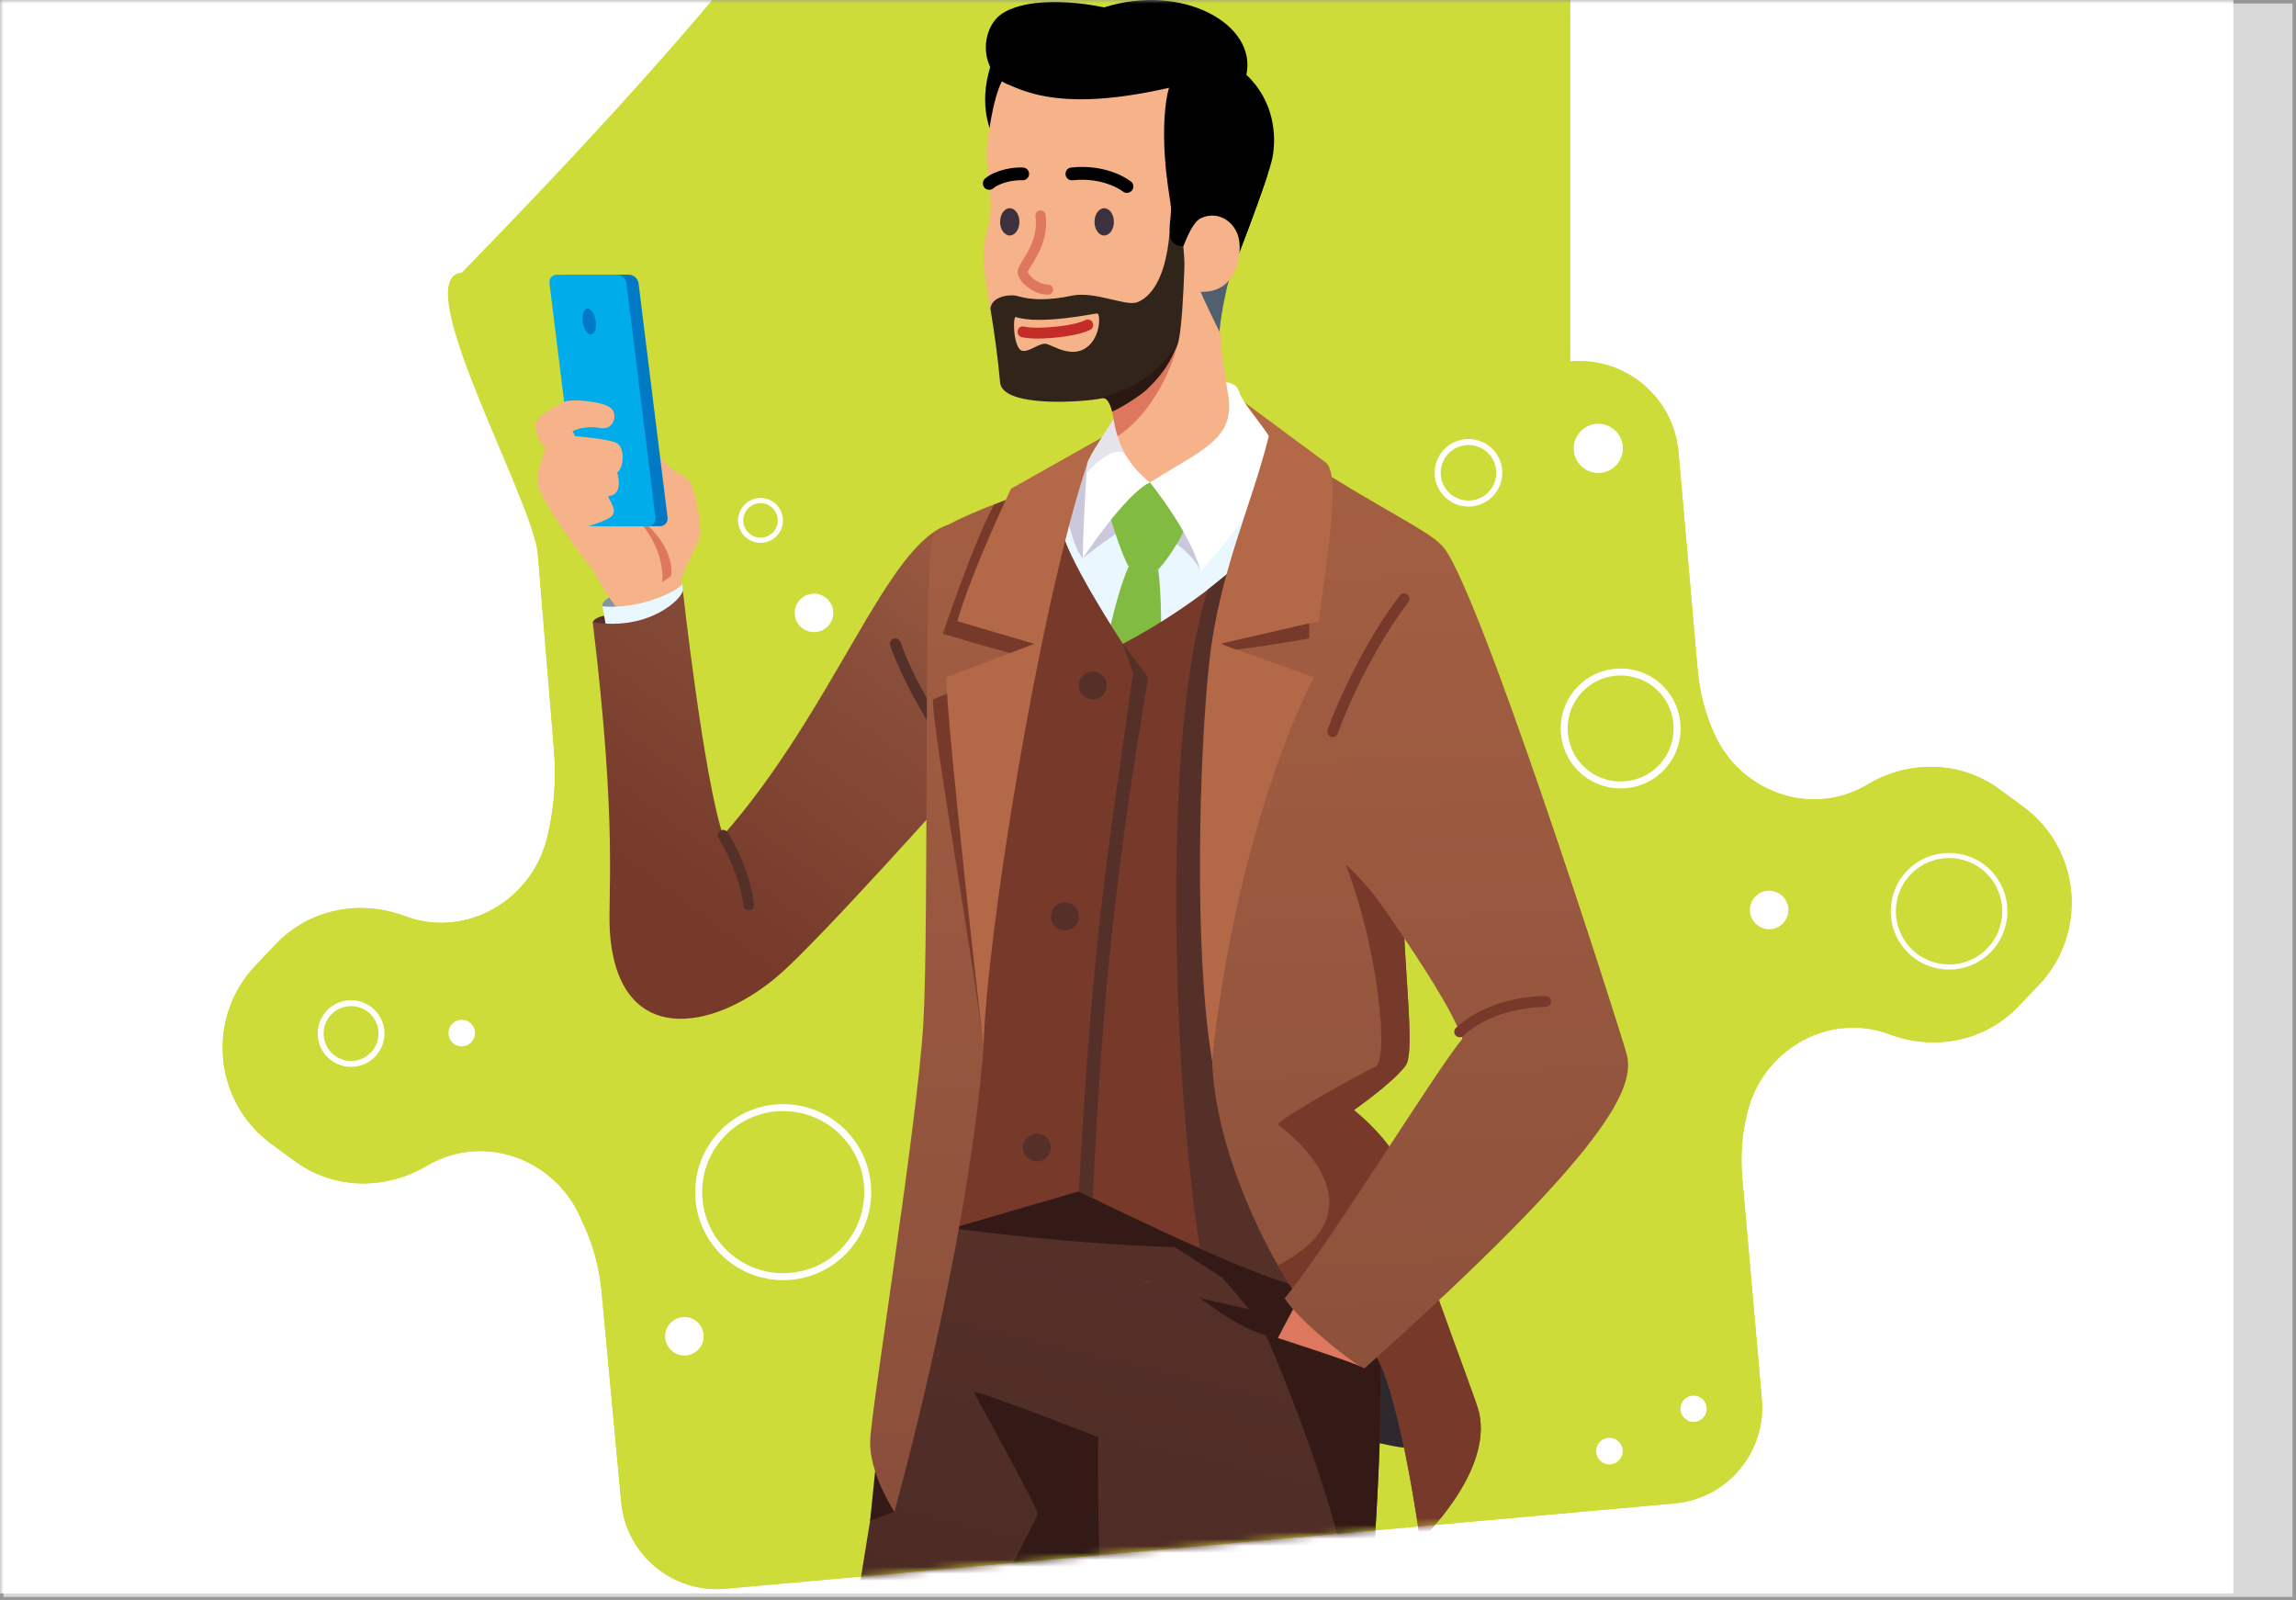 <?xml version="1.0" encoding="UTF-8"?>
<svg width="330px" height="230px" viewBox="0 0 330 230" version="1.1" xmlns="http://www.w3.org/2000/svg" xmlns:xlink="http://www.w3.org/1999/xlink">
    <rect x="0" y="0" width="330" height="230" fill="#808080" stroke="none"/>
    <title>The best matches</title>
    <defs>
        <rect id="path-1" x="0" y="0" width="330" height="230"></rect>
        <rect id="path-3" x="0" y="0" width="330" height="230"></rect>
        <path d="M193.697,25.141 C134.215,-1.239 101.832,-6.859 96.55,8.281 C91.267,23.421 70.538,49.495 34.363,86.503 C26.473,87.201 44.608,119.133 45.308,127.038 L47.636,155.28 C47.978,159.512 47.624,163.799 46.584,167.913 C44.397,176.519 35.495,181.903 27.035,179.272 C26.751,179.18 26.457,179.068 26.174,178.975 C19.708,176.562 12.443,177.976 7.678,182.982 L4.742,186.066 C-2.401,193.56 -1.336,205.622 7.004,211.722 L10.404,214.216 C15.982,218.294 23.381,218.396 29.334,214.868 C29.596,214.722 29.859,214.575 30.136,214.434 C37.993,210.332 47.703,214.047 51.35,222.132 L51.996,223.55 C53.322,226.479 54.138,229.607 54.453,232.804 L57.278,263.127 C57.946,270.724 64.662,276.33 72.249,275.649 L208.679,263.384 C216.282,262.709 221.9,255.994 221.223,248.377 L218.407,216.502 C218.137,213.32 218.384,210.123 219.188,207.041 C221.355,198.445 230.262,193.047 238.722,195.677 C239.006,195.77 239.304,195.867 239.583,195.974 C246.064,198.392 253.314,196.973 258.079,191.967 L261.03,188.888 C268.158,181.389 267.093,169.327 258.754,163.227 L255.313,160.704 C249.745,156.645 242.381,156.538 236.448,160.056 C236.161,160.227 235.893,160.389 235.621,160.516 C227.759,164.632 218.05,160.917 214.407,152.817 C213.101,149.927 212.279,146.814 212.005,143.647 L209.248,112.304 C208.548,104.398 201.592,98.565 193.697,99.278 L193.697,25.141 Z" id="path-5"></path>
        <linearGradient x1="29.577%" y1="76.627%" x2="91.657%" y2="-44.815%" id="linearGradient-7">
            <stop stop-color="#76392A" offset="0%"></stop>
            <stop stop-color="#884E3A" offset="47.84%"></stop>
            <stop stop-color="#B36847" offset="100%"></stop>
        </linearGradient>
        <linearGradient x1="53.82%" y1="8.704%" x2="44.19%" y2="113.716%" id="linearGradient-8">
            <stop stop-color="#553029" offset="0%"></stop>
            <stop stop-color="#331A17" offset="100%"></stop>
        </linearGradient>
        <linearGradient x1="49.033%" y1="-53.55%" x2="50.242%" y2="100.915%" id="linearGradient-9">
            <stop stop-color="#B36847" offset="0%"></stop>
            <stop stop-color="#884E3A" offset="100%"></stop>
        </linearGradient>
        <linearGradient x1="49.452%" y1="-56.336%" x2="50.27%" y2="104.957%" id="linearGradient-10">
            <stop stop-color="#B36847" offset="0%"></stop>
            <stop stop-color="#884E3A" offset="100%"></stop>
        </linearGradient>
        <linearGradient x1="48.008%" y1="-77.754%" x2="50.572%" y2="121.699%" id="linearGradient-11">
            <stop stop-color="#B36847" offset="0%"></stop>
            <stop stop-color="#884E3A" offset="100%"></stop>
        </linearGradient>
    </defs>
    <g id="For-Clients" stroke="none" stroke-width="1" fill="none" fill-rule="evenodd">
        <g id="Why-CoTeams-images" transform="translate(-829, -191)">
            <g id="Why-coteams-Copy" transform="translate(103, 77)">
                <g id="The-best-matches" transform="translate(726, 114)">
                    <mask id="mask-2" fill="white">
                        <use xlink:href="#path-1"></use>
                    </mask>
                    <use id="Rectangle" stroke="#979797" fill="#D8D8D8" opacity="0" xlink:href="#path-1"></use>
                    <g id="Images/Quick-start/Talents" mask="url(#mask-2)">
                        <g transform="translate(-9, -1)" id="Group-35-Copy">
                            <mask id="mask-4" fill="white">
                                <use xlink:href="#path-3"></use>
                            </mask>
                            <use id="Rectangle" fill="#FFFFFF" opacity="0" xlink:href="#path-3"></use>
                            <g id="Group-4" mask="url(#mask-4)">
                                <g transform="translate(41, -46.324)" id="Group-2">
                                    <g id="Group" transform="translate(0, 0)">
                                        <path d="M108.43,143.958 L105.494,141.152 C100.603,136.486 97.59,130.212 97.007,123.47 C96.631,119.294 97.233,115.004 98.737,111.091 C98.775,110.971 98.819,110.836 98.863,110.702 C99.033,110.178 99.089,109.65 99.031,109.118 C98.998,108.661 98.891,108.229 98.729,107.812 L58.334,111.46 C50.444,112.158 44.608,119.133 45.308,127.038 L47.636,155.28 C47.978,159.512 47.624,163.799 46.584,167.913 C44.397,176.519 35.495,181.903 27.035,179.272 C26.751,179.18 26.457,179.068 26.174,178.975 C19.708,176.562 12.443,177.976 7.678,182.982 L4.742,186.066 C-2.401,193.56 -1.336,205.622 7.004,211.722 L10.404,214.216 C15.982,218.294 23.381,218.396 29.334,214.868 C29.596,214.722 29.859,214.575 30.136,214.434 C37.993,210.332 47.703,214.047 51.35,222.132 L51.996,223.55 C53.322,226.479 54.138,229.607 54.453,232.804 L57.278,263.127 C57.946,270.724 64.662,276.33 72.249,275.649 L208.679,263.384 C216.282,262.709 221.9,255.994 221.223,248.377 L218.407,216.502 C218.137,213.32 218.384,210.123 219.188,207.041 C221.355,198.445 230.262,193.047 238.722,195.677 C239.006,195.77 239.304,195.867 239.583,195.974 C246.064,198.392 253.314,196.973 258.079,191.967 L261.03,188.888 C268.158,181.389 267.093,169.327 258.754,163.227 L255.313,160.704 C249.745,156.645 242.381,156.538 236.448,160.056 C236.161,160.227 235.893,160.389 235.621,160.516 C227.759,164.632 218.05,160.917 214.407,152.817 C213.101,149.927 212.279,146.814 212.005,143.647 L209.248,112.304 C208.548,104.398 201.592,98.565 193.697,99.278 L153.272,102.916 C153.185,103.335 153.158,103.773 153.181,104.161 C153.239,104.743 153.412,105.328 153.724,105.893 C153.789,105.997 153.84,106.096 153.9,106.215 C156.08,109.719 157.425,113.763 157.791,117.92 C158.368,124.677 156.486,131.43 152.44,136.967 L150.062,140.216 C145.331,146.689 138.045,150.81 130.08,151.534 C122.105,152.238 114.216,149.478 108.43,143.958" id="Combined-Shape" fill="#CDDC39"></path>
                                        <mask id="mask-6" fill="white">
                                            <use xlink:href="#path-5"></use>
                                        </mask>
                                        <use id="Combined-Shape-Copy-4" fill="#CDDC39" opacity="0" xlink:href="#path-5"></use>
                                        <g mask="url(#mask-6)" fill-rule="nonzero" id="Path">
                                            <g transform="translate(45, 47.324)">
                                                <path d="M128.33,208.247 C123.48,208.421 118.28,206.535 118.28,206.535 L119.14,189.426 C119.14,189.431 126.11,198.917 128.33,208.247 Z" fill="#2F292F"></path>
                                                <path d="M8.196,89.403 C8.767,88.149 12.186,88.337 12.186,88.337 C12.186,88.337 13.262,91.314 11.998,91.564 C10.729,91.823 8.196,89.403 8.196,89.403 Z" fill="#553029"></path>
                                                <path d="M9.587,87.139 C9.333,85.809 13.384,84.71 13.384,84.71 C13.384,84.71 13.639,88.026 13.446,88.092 C13.257,88.149 11.111,89.351 9.587,87.139 Z" fill="#8592A0"></path>
                                                <path d="M11.837,87.634 C6.913,81.201 3.432,71.88 7.035,68.526 C10.639,65.172 15.738,60.875 17.214,64.187 C18.691,67.503 20.097,67.545 21.587,68.663 C23.08,69.781 23.54,74.611 23.66,76.352 C23.79,78.092 20.62,82.295 20.96,83.908 C21.309,85.564 11.837,87.634 11.837,87.634 Z" fill="#F6B288"></path>
                                                <path d="M13.045,73.205 C18.955,78.012 18.182,83.658 18.182,83.658 L19.45,82.781 C19.45,82.781 20.502,77.847 13.045,73.205 Z" fill="#DD775D"></path>
                                                <path d="M17.851,75.62 L9.29,75.62 C8.601,75.62 7.974,75.069 7.889,74.394 L3.715,40.706 C3.63,40.026 4.12,39.474 4.814,39.474 L13.375,39.474 C14.064,39.474 14.691,40.026 14.776,40.706 L18.95,74.394 C19.031,75.069 18.54,75.62 17.851,75.62 Z" fill="#007AC4"></path>
                                                <path d="M16.111,75.62 L7.549,75.62 C6.861,75.62 6.233,75.069 6.148,74.394 L1.974,40.706 C1.889,40.026 2.38,39.474 3.073,39.474 L11.634,39.474 C12.323,39.474 12.95,40.026 13.035,40.706 L17.21,74.394 C17.29,75.069 16.799,75.62 16.111,75.62 Z" fill="#00ACEA"></path>
                                                <path d="M6.757,46.205 C6.639,45.182 6.955,44.352 7.474,44.352 C7.988,44.352 8.502,45.182 8.625,46.205 C8.743,47.229 8.427,48.059 7.908,48.059 C7.394,48.059 6.879,47.229 6.757,46.205 Z" fill="#007AC4"></path>
                                                <path d="M8.903,82.762 C3.993,76.785 0.333,70.852 0.229,69.342 C0.125,67.833 1.389,64.498 1.389,64.498 C1.389,64.498 -0.667,62.356 0.224,60.389 C0.587,59.587 3.38,58.05 4.248,57.701 C5.116,57.352 9.238,57.592 10.71,58.569 C11.865,59.333 11.342,61.932 9.233,61.507 C7.946,61.248 6.29,61.437 5.281,61.974 L5.677,62.677 C5.677,62.677 10.653,63.073 11.705,63.715 C12.757,64.361 12.757,67.097 11.705,67.941 C11.705,67.941 12.757,71.102 10.441,71.309 C10.441,71.837 12.026,73.521 10.705,74.361 C9.384,75.205 6.351,75.951 6.351,75.951 L8.903,82.762 Z" fill="#F6B288"></path>
                                                <path d="M21.139,84.809 L21.045,83.908 C21.04,84.526 15.361,87.691 9.587,87.134 L10.917,94.479 C11.573,95.809 21.035,94.356 21.139,84.809 Z" fill="#EBF7FE"></path>
                                                <path d="M57.43,84.012 L59.34,75.399 C50.36,78.252 43.04,101.7 26.93,120.059 C24.14,111.861 21.139,84.814 21.139,84.814 C21.186,85.951 16.295,90.767 8.191,89.408 C11.828,119.351 10.299,128.856 10.663,133.988 C11.828,150.521 25.41,148.417 35.03,140.063 C40.83,135.035 60.07,113.474 60.07,113.474 L57.43,84.012 Z" fill="url(#linearGradient-7)"></path>
                                                <path d="M30.61,130.846 C30.63,130.846 30.65,130.846 30.67,130.842 C31.1,130.804 31.42,130.431 31.38,130.002 C31.37,129.804 30.95,125.125 27.6,119.648 C27.37,119.28 26.9,119.163 26.53,119.389 C26.16,119.615 26.05,120.092 26.27,120.46 C29.42,125.601 29.83,130.082 29.83,130.129 C29.86,130.54 30.2,130.846 30.61,130.846 Z" fill="#553029"></path>
                                                <path d="M58.15,105.922 C58.29,105.922 58.45,105.88 58.57,105.795 C58.93,105.559 59.04,105.073 58.8,104.715 C58.76,104.649 54.45,98.05 52.42,92.267 C52.28,91.861 51.83,91.649 51.43,91.79 C51.02,91.932 50.81,92.38 50.95,92.785 C53.04,98.748 57.31,105.295 57.5,105.568 C57.64,105.799 57.89,105.922 58.15,105.922 Z" fill="#553029"></path>
                                                <path d="M54.24,178.634 C46.94,228.275 38.62,273.261 38.49,280.544 C38.36,287.827 40.7,296.147 41.48,305.246 C42.26,314.35 38.62,317.468 40.57,324.751 C42.52,332.034 46.7,333.59 45.52,337.491 C44.34,341.392 40.44,352.576 41.48,356.737 C42.52,360.897 41.24,365.84 45.52,364.279 C49.8,362.718 65.14,370.001 66.44,369.741 C67.74,369.482 68.26,365.84 67.74,359.34 C67.22,352.84 67.62,311.492 67.94,303.69 C68.26,295.888 63.32,280.284 63.32,280.284 C63.32,280.284 75.8,243.096 81.53,232.435 C85.43,268.063 86.99,341.656 86.99,341.656 C86.99,341.656 80.75,356.741 81.53,359.34 C82.3,361.939 83.04,365.321 83.04,365.321 C83.04,365.321 80.14,371.562 83.04,374.685 C85.95,377.807 99.99,380.925 104.15,374.685 C108.31,368.444 105.44,362.982 107.65,347.378 C109.87,331.774 123.4,220.299 121.24,190.568 C119.09,160.837 57.61,171.228 54.24,178.634 Z" fill="url(#linearGradient-8)"></path>
                                                <path d="M45.52,364.279 C41.27,362.652 42.52,360.897 41.48,356.737 C40.44,352.576 44.34,341.392 45.52,337.491 C46.7,333.59 42.52,332.029 40.57,324.751 C38.62,317.468 42.26,314.35 41.48,305.246 C41.34,303.581 41.14,301.944 40.92,300.331 C44.17,309.029 55,311.053 56.33,299.435 C57.66,287.817 55.86,278.11 56.33,269.963 C56.79,261.817 62.97,259.039 65.57,251.761 C68.17,244.478 65.57,244.478 65.22,236.85 C64.88,229.223 72.26,218.648 72.09,217.436 C71.91,216.223 63.32,200.794 62.97,200.101 C62.62,199.407 80.83,206.539 80.83,206.539 C80.83,206.539 80.66,225.237 81.53,232.435 C75.8,243.096 63.32,280.284 63.32,280.284 C63.32,280.284 68.26,295.888 67.94,303.69 C67.62,311.492 67.22,352.84 67.74,359.34 C68.26,365.84 67.74,369.482 66.44,369.741 C65.14,370.001 49.44,365.779 45.52,364.279 Z" fill="#331A17"></path>
                                                <polygon fill="#331A17" points="51.55 217.27 48.06 218.553 48.91 210.195"></polygon>
                                                <path d="M98.69,183.629 C98.69,183.629 94.7,181.03 90.88,178.629 C90.88,178.629 94.23,174.285 100.03,171.78 C111.31,173.926 120.44,179.431 121.24,190.563 C121.96,200.525 120.93,219.662 119.14,241.294 C117.24,217.997 104.04,189.907 104.04,189.907 L98.69,183.629 Z" fill="#331A17"></path>
                                                <path d="M106.66,192.289 C102.68,191.629 99.05,189.209 95.47,186.568 L109.26,189.695 L106.66,192.289 Z" fill="#331A17"></path>
                                                <path d="M103.2,179.124 C86.72,180.167 59.86,176.525 59.86,176.525 L62.93,166.912 L98.34,170.11 L103.2,179.124 Z" fill="#331A17"></path>
                                                <path d="M60.15,106.781 C59.23,96.483 57.71,78.87 61.2,76.936 C67.09,73.672 72.55,72.045 79.25,66.705 C86.22,61.158 104.28,62.885 104.28,62.885 C121.73,73.8 130.01,77.021 130.01,81.342 C130.01,86.295 126.53,106.299 126.53,106.299 L60.15,106.781 Z" fill="#EBF7FE"></path>
                                                <path d="M95.55,82.149 C94.69,79.597 90.23,76.828 90.23,76.828 C90.23,76.828 87.2,74.672 85.23,75.611 C83.27,76.55 78.63,80.215 78.63,80.215 C76.06,77.399 77.04,69.163 71,72.045 C71,72.045 78.56,67.531 79.25,66.71 C79.95,65.885 91.52,67.734 93.93,71.502 C96.34,75.271 95.55,82.149 95.55,82.149 Z" fill="#CCC8DB"></path>
                                                <path d="M65.44,9.286 C63.4,15.394 65.68,19.442 65.68,19.442 L68.88,11.701 L65.44,9.286 Z" fill="#000000"></path>
                                                <path d="M66.99,11.72 C65.74,13.965 64.7,20.715 64.83,22.89 C64.95,25.064 65.79,29.46 65.13,32.201 C64.54,34.621 63.94,35.97 64.78,40.989 C65.66,46.205 66.32,50.262 66.73,54.96 C67.05,58.616 78.62,57.837 81.4,57.234 C82.11,57.078 82.74,58.021 83.1,60.62 C83.55,63.852 83.07,66.786 88.28,71.139 C88.28,71.139 101.54,70.111 100.4,61.347 C100.4,61.347 98.33,51.918 98.21,44.781 C98.21,44.781 105.83,17.574 94.46,11.286 C87.96,7.687 70.02,4.102 66.99,11.72 Z" fill="#F6B288"></path>
                                                <path d="M81.4,57.229 C80.96,57.323 80.31,57.422 79.51,57.512 C84.38,56.625 87.67,54.493 89.41,52.852 C90.32,51.998 92.19,49.687 92.19,49.687 C92.19,49.687 90.2,58.399 83.36,62.889 C83.31,62.503 83.27,62.12 83.23,61.734 C83.2,61.361 83.16,60.988 83.11,60.611 C82.75,58.017 82.11,57.078 81.4,57.229 Z" fill="#DD775D"></path>
                                                <path d="M93.71,35.385 C93.45,33.8 91.73,32.267 91.45,30.536 C91,27.838 90.59,25.078 90.43,22.611 C90.15,18.564 90.37,14.824 91.02,12.616 C76.18,16.003 70.69,13.342 67.73,12.074 C64.77,10.805 63.62,6.177 65.88,3.055 C67.93,0.211 74.46,-0.417 81.7,1.06 C92.84,-2.492 103.71,3.423 102.14,10.739 C106.15,14.545 106.49,19.503 105.89,22.649 C105.28,25.791 99.51,40.484 99.51,40.484 L93.71,35.385 Z" fill="#000000"></path>
                                                <path d="M98.32,47.743 C98.07,47.286 96.12,43.3 95.3,41.361 C95.3,41.361 100.2,39.125 99.73,40.064 C99.3,40.913 98.15,47.125 98.32,47.743 Z" fill="#516071"></path>
                                                <path d="M69.33,42.569 C71.25,43.144 73.77,43.187 77.06,42.493 C80.36,41.8 84.78,44.055 86.43,43.446 C88.07,42.838 90.5,40.588 91.1,33.479 L93.33,34.786 C93.33,34.786 93.1,47.691 92.19,49.687 C91.28,51.682 90.55,53.361 87.89,55.927 C87.05,56.734 84.39,58.484 82.95,59.111 C82.94,59.106 82.89,59.106 82.83,59.116 C82.46,57.654 81.95,57.106 81.41,57.229 C78.63,57.833 67.05,58.611 66.74,54.955 C66.42,51.319 65.95,48.055 65.35,44.347 C65.52,42.602 68.13,42.21 69.33,42.569 Z" fill="#000000" opacity="0.8"></path>
                                                <path d="M91.26,29.357 C91.27,29.361 99.08,31.479 105.23,24.993 C103.56,30.191 99.51,40.489 99.51,40.489 L93.09,35.385 C89.89,35.385 91.6,31.484 91.26,29.357 Z" fill="#000000"></path>
                                                <path d="M93.08,35.385 C93.71,33.847 94.52,31.833 95.68,31.319 C98.2,30.196 100.63,31.998 101.07,34.385 C101.61,37.347 100.31,43.399 93.54,41.621 L93.08,35.385 Z" fill="#F6B288"></path>
                                                <path d="M83.1,31.885 C83.1,30.805 82.47,29.927 81.7,29.927 C80.94,29.927 80.31,30.805 80.31,31.885 C80.31,32.965 80.94,33.842 81.7,33.842 C82.47,33.842 83.1,32.965 83.1,31.885 Z" fill="#3E313F"></path>
                                                <path d="M69.52,31.885 C69.52,30.805 68.9,29.927 68.13,29.927 C67.36,29.927 66.74,30.805 66.74,31.885 C66.74,32.965 67.36,33.842 68.13,33.842 C68.9,33.842 69.52,32.965 69.52,31.885 Z" fill="#3E313F"></path>
                                                <path d="M73.63,42.347 C74.03,42.347 74.36,42.022 74.36,41.621 C74.36,41.22 74.03,40.894 73.63,40.894 C72.18,40.894 70.81,39.573 70.7,39.036 C70.74,38.96 71.04,38.47 71.28,38.078 C72.19,36.597 73.72,34.125 73.27,30.871 C73.21,30.474 72.85,30.196 72.45,30.253 C72.05,30.309 71.77,30.673 71.83,31.074 C72.21,33.805 70.91,35.918 70.04,37.319 C69.52,38.177 69.17,38.743 69.28,39.319 C69.55,40.682 71.61,42.347 73.63,42.347 Z" fill="#DD775D"></path>
                                                <path d="M84.97,27.72 C85.24,27.72 85.51,27.602 85.69,27.375 C86.01,26.979 85.95,26.404 85.55,26.088 C85.42,25.984 82.29,23.508 76.96,24.074 C76.46,24.125 76.09,24.583 76.15,25.088 C76.2,25.592 76.64,25.96 77.16,25.904 C81.69,25.418 84.37,27.503 84.4,27.522 C84.57,27.658 84.77,27.72 84.97,27.72 Z" fill="#000000"></path>
                                                <path d="M65.18,27.272 C65.41,27.272 65.65,27.182 65.83,27.008 C66.1,26.743 67.74,25.833 69.96,25.908 C70.45,25.923 70.9,25.526 70.91,25.022 C70.93,24.512 70.53,24.088 70.03,24.074 C67.46,23.993 65.28,24.974 64.54,25.701 C64.18,26.055 64.18,26.64 64.53,27.003 C64.7,27.182 64.94,27.272 65.18,27.272 Z" fill="#000000"></path>
                                                <path d="M69.01,45.564 C72.54,46.71 80.23,45.059 80.69,45.045 C81.14,45.026 81.25,47.946 79.59,49.578 C77.25,51.875 74.2,49.47 73.25,49.404 C72.29,49.338 71.05,50.517 70.03,50.437 C68.62,50.323 68.52,45.404 69.01,45.564 Z" fill="#F6B288"></path>
                                                <path d="M72.15,48.658 C74.67,48.658 78.11,48.191 79.69,47.399 C80.08,47.205 80.23,46.739 80.04,46.352 C79.85,45.965 79.38,45.809 78.99,46.003 C77.07,46.965 71.71,47.338 70.23,46.937 C69.82,46.823 69.39,47.069 69.28,47.488 C69.16,47.904 69.41,48.333 69.83,48.446 C70.37,48.592 71.19,48.658 72.15,48.658 Z" fill="#C52C27"></path>
                                                <path d="M93.93,74.29 C92.96,77.554 90.06,81.347 89.46,81.833 C88.86,82.318 85.84,81.988 85.24,81.385 C84.63,80.781 82.45,74.413 82.45,73.569 C82.45,72.724 86.5,68.248 88.28,69.337 C90.06,70.422 93.93,74.29 93.93,74.29 Z" fill="#82BB41"></path>
                                                <path d="M80.15,106.781 C79.53,104.847 82.5,87.229 85.24,81.385 C86.96,77.705 89.46,81.833 89.46,81.833 C90.47,88.804 89.45,104.847 88.96,106.781" fill="#82BB41"></path>
                                                <path d="M99.57,57.054 C100.44,63.135 95.67,64.686 88.28,69.333 C88.28,69.333 94.27,76.71 95.55,82.149 C95.55,82.149 103.12,73.804 104.81,69.333 C105.85,66.602 107.39,64.998 104.45,61.276 C104.04,60.767 101.45,57.606 101.08,56.276 C100.71,54.946 99.22,54.96 99.22,54.96 L99.57,57.054 Z" fill="#FFFFFF"></path>
                                                <path d="M88.28,69.333 C85.53,67.116 83.72,64.498 83.05,60.262 C83.05,60.262 79.35,65.771 79.26,66.705 C79.07,68.554 78.58,78.281 78.64,80.215 C78.63,80.215 84.8,70.903 88.28,69.333 Z" fill="#FFFFFF"></path>
                                                <path d="M79.25,66.705 C79.35,65.771 83.05,60.262 83.05,60.262 C83.39,62.451 84.04,64.205 84.97,65.696 C83.69,63.465 80.43,66.592 79.16,67.96 C79.2,67.413 79.23,66.974 79.25,66.705 Z" fill="#CCC8DB" opacity="0.5"></path>
                                                <path d="M119.14,196.634 C117.71,195.837 106.66,192.294 106.66,192.294 L109.18,187.535 L119.14,196.634 Z" fill="#DD775D"></path>
                                                <path d="M102.33,79.856 C94.27,87.587 84.38,92.526 84.38,92.526 C84.38,92.526 75.67,79.243 75.54,75.611 C75.54,75.611 72.55,86.153 71.64,92.526 C70.73,98.899 60.72,149.478 59.86,176.521 L78.06,171.219 C78.06,171.219 106.15,185.186 109.96,184.492 L100.71,121.559 L102.33,79.856 Z" fill="#76392A"></path>
                                                <path d="M96.63,84.705 C89.88,105.139 91.56,155.03 95.47,179.384 C99.28,181.2 104,183.139 108.28,184.521 L99.79,82.149 L96.63,84.705 Z" fill="#553029"></path>
                                                <path d="M84.38,92.526 L85.85,96.776 C82.06,123.733 80.06,134.785 78.06,171.224 L80.06,172.209 C81.53,141.549 83.45,124.644 88.03,97.351 L84.38,92.526 Z" fill="#553029"></path>
                                                <path d="M82.07,98.507 C82.07,97.399 81.17,96.502 80.06,96.502 C78.95,96.502 78.06,97.399 78.06,98.507 C78.06,99.616 78.95,100.512 80.06,100.512 C81.17,100.512 82.07,99.616 82.07,98.507 Z" fill="#553029"></path>
                                                <path d="M78.06,131.705 C78.06,130.596 77.16,129.7 76.05,129.7 C74.95,129.7 74.05,130.596 74.05,131.705 C74.05,132.813 74.95,133.71 76.05,133.71 C77.16,133.71 78.06,132.813 78.06,131.705 Z" fill="#553029"></path>
                                                <path d="M72.05,166.912 C70.94,166.912 70.04,166.015 70.04,164.908 C70.04,163.8 70.94,162.903 72.05,162.903 C73.16,162.903 74.05,163.8 74.05,164.908 C74.05,166.015 73.16,166.912 72.05,166.912 Z" fill="#553029"></path>
                                                <path d="M114.4,68.554 C122.25,73.403 128.76,76.686 130.07,78.248 C131.38,79.809 125.91,109.776 124.86,121.738 C123.82,133.7 126.77,150.691 125.04,153.115 C123.3,155.544 117.59,159.53 117.59,159.53 C117.59,159.53 124.87,165.252 124.87,170.106 C124.87,174.959 135.03,200.473 135.6,203.054 C137.5,211.723 127.12,221.421 127.12,221.421 C127.12,221.421 123.83,197.497 120.02,193.855 C116.2,190.214 112.56,190.563 109.1,185.709 C105.63,180.856 97.66,165.945 97.22,152.422 C96.79,138.898 96.96,98.333 98.35,91.568 C99.73,84.809 114.4,68.554 114.4,68.554 Z" fill="url(#linearGradient-9)"></path>
                                                <path d="M106.66,161.61 C107.18,160.568 118.8,154.158 120.7,153.29 C122.61,152.422 121.24,136.733 116.42,124.252 C120.35,127.71 124.83,134.469 124.83,134.469 C125.26,143.294 126.2,151.488 125.04,153.12 C123.3,155.549 117.59,159.535 117.59,159.535 C117.59,159.535 124.87,165.257 124.87,170.11 C124.87,174.964 135.03,200.478 135.6,203.058 C137.5,211.728 127.12,221.426 127.12,221.426 C127.12,221.426 123.83,197.502 120.02,193.86 C116.2,190.219 112.56,190.568 109.1,185.714 C108.43,184.775 107.59,183.459 106.67,181.856 C123.31,173.313 106.66,161.61 106.66,161.61 Z" fill="#76392A"></path>
                                                <path d="M64.37,150.516 C62.06,179.804 51.55,217.27 51.55,217.27 C51.55,217.27 47.89,211.719 48.07,207.035 C48.24,202.355 54.83,161.61 55.7,147.224 C56.56,132.832 55.67,80.677 57.08,77.135 C57.86,75.172 70.18,70.875 70.18,70.875 C70.18,70.875 73.2,83.248 71.64,92.526 C70.08,101.799 64.31,129.54 64.37,150.516 Z" fill="url(#linearGradient-10)"></path>
                                                <path d="M99.08,93.318 C99.6,93.828 111.17,91.748 111.17,91.748 L111.17,87.847 L98.34,91.573 L99.08,93.318 Z" fill="#76392A"></path>
                                                <path d="M64.37,150.516 C63,138.342 57.08,105.46 57.08,100.512 L62.11,98.507 C62.11,98.507 70.78,94.347 70.18,94.347 C69.58,94.347 58.51,91.097 58.51,91.097 C58.51,91.097 62.86,78.068 65.87,72.536 L70.18,70.875 C70.18,70.875 72.86,84.809 72.17,89.144 C71.47,93.479 64.37,129.714 64.37,150.516 Z" fill="#76392A"></path>
                                                <path d="M105.38,62.63 C102.8,72.988 98.22,82.21 96.8,95.21 C95.39,108.215 94.53,136.469 97.21,152.422 C100.17,124.247 108.28,104.087 111.86,97.333 L98.36,92.521 L112.55,89.271 C113.51,81.21 115.85,68.55 113.6,66.507 L101.9,57.852 C101.9,57.861 104.45,61.276 105.38,62.63 Z" fill="#B36847"></path>
                                                <path d="M79.25,66.705 C72.42,87.064 64.7,134.912 64.37,150.516 C64.37,150.516 59,103.969 59.02,97.337 L71.64,92.526 L60.59,89.276 C62.8,81.734 68.31,70.238 68.31,70.238 L81.35,62.894 C81.34,62.894 79.2,66.111 79.25,66.705 Z" fill="#B36847"></path>
                                                <path d="M130.07,78.248 C134.67,81.715 155.38,146.53 156.77,151.384 C158.15,156.238 154.34,165.082 119.14,196.634 C118.28,196.634 109.47,189.709 107.65,186.577 C114.11,178.775 129.72,153.29 133.19,149.304 C130.59,141.677 114.98,121.045 113.42,118.79 C111.86,116.535 129.1,79.635 130.07,78.248 Z" fill="url(#linearGradient-11)"></path>
                                                <path d="M114.55,105.922 C114.87,105.922 115.18,105.719 115.28,105.399 C115.32,105.299 118.81,95.328 125.42,86.521 C125.68,86.177 125.61,85.686 125.26,85.427 C124.92,85.168 124.43,85.238 124.17,85.583 C117.41,94.592 113.85,104.785 113.81,104.889 C113.67,105.295 113.88,105.738 114.29,105.88 C114.37,105.908 114.46,105.922 114.55,105.922 Z" fill="#76392A"></path>
                                                <path d="M132.79,149.063 C132.98,149.063 133.17,148.993 133.32,148.856 C137.94,144.592 145.07,144.705 145.13,144.71 C145.13,144.71 145.14,144.71 145.15,144.71 C145.57,144.71 145.92,144.37 145.93,143.945 C145.94,143.516 145.6,143.158 145.17,143.148 C144.85,143.144 137.34,143.021 132.27,147.71 C131.95,148.002 131.93,148.497 132.22,148.813 C132.37,148.978 132.59,149.063 132.79,149.063 Z" fill="#76392A"></path>
                                            </g>
                                        </g>
                                        <circle id="Oval" stroke="#FFFFFF" stroke-width="0.735" mask="url(#mask-6)" transform="translate(248.136, 178.286) rotate(-45) translate(-248.136, -178.286) " cx="248.136" cy="178.286" r="8.018"></circle>
                                        <circle id="Oval" fill="#FFFFFF" fill-rule="nonzero" mask="url(#mask-6)" transform="translate(211.418, 249.781) rotate(-45) translate(-211.418, -249.781) " cx="211.418" cy="249.781" r="1.885"></circle>
                                        <ellipse id="Oval" stroke="#FFFFFF" stroke-width="0.85" mask="url(#mask-6)" cx="18.457" cy="195.857" rx="4.375" ry="4.365"></ellipse>
                                        <circle id="Oval" fill="#FFFFFF" fill-rule="nonzero" mask="url(#mask-6)" transform="translate(197.719, 111.763) rotate(-45) translate(-197.719, -111.763) " cx="197.719" cy="111.763" r="3.533"></circle>
                                        <ellipse id="Oval" fill="#FFFFFF" fill-rule="nonzero" mask="url(#mask-6)" cx="84.994" cy="135.406" rx="2.765" ry="2.763"></ellipse>
                                        <ellipse id="Oval" fill="#FFFFFF" fill-rule="nonzero" mask="url(#mask-6)" cx="66.368" cy="239.365" rx="2.765" ry="2.763"></ellipse>
                                        <ellipse id="Oval" fill="#FFFFFF" fill-rule="nonzero" mask="url(#mask-6)" cx="222.275" cy="178.102" rx="2.765" ry="2.763"></ellipse>
                                        <ellipse id="Oval" stroke="#FFFFFF" stroke-width="0.861" mask="url(#mask-6)" cx="179.062" cy="115.269" rx="4.427" ry="4.423"></ellipse>
                                        <ellipse id="Oval" stroke="#FFFFFF" stroke-width="0.744" mask="url(#mask-6)" transform="translate(77.309, 122.116) rotate(-76.585) translate(-77.309, -122.116) " cx="77.309" cy="122.116" rx="2.85" ry="2.852"></ellipse>
                                        <circle id="Oval" stroke="#FFFFFF" mask="url(#mask-6)" transform="translate(200.933, 152.018) rotate(-45) translate(-200.933, -152.018) " cx="200.933" cy="152.018" r="8.119"></circle>
                                        <circle id="Oval" fill="#FFFFFF" fill-rule="nonzero" mask="url(#mask-6)" transform="translate(199.318, 255.871) rotate(-45) translate(-199.318, -255.871) " cx="199.318" cy="255.871" r="1.909"></circle>
                                        <circle id="Oval" fill="#FFFFFF" fill-rule="nonzero" mask="url(#mask-6)" transform="translate(34.363, 195.792) rotate(-45) translate(-34.363, -195.792) " cx="34.363" cy="195.792" r="1.909"></circle>
                                        <g mask="url(#mask-6)">
                                            <g transform="translate(52.878, 51.324)"></g>
                                        </g>
                                        <g mask="url(#mask-6)" id="Oval" stroke="#FFFFFF">
                                            <g transform="translate(63.388, 201.474)">
                                                <circle transform="translate(17.179, 17.179) rotate(-45) translate(-17.179, -17.179) " cx="17.179" cy="17.179" r="12.147"></circle>
                                            </g>
                                        </g>
                                    </g>
                                    <g id="Group" opacity="0.25" transform="translate(132.497, 231.347)" fill="#EDB08A" fill-rule="nonzero">
                                        <path d="M0,0.248 C0.106,0.322 0.404,0.273 1,0 C1,0 1,0 1,0 C0.681,0.099 0.34,0.174 0,0.248 Z" id="Path"></path>
                                    </g>
                                    <g id="Group" transform="translate(69.874, 233.528)">
                                        <g transform="translate(0, 0)">
                                            <g transform="translate(0, 0)">
                                                <g transform="translate(0, 0)"></g>
                                            </g>
                                        </g>
                                    </g>
                                </g>
                            </g>
                        </g>
                    </g>
                </g>
            </g>
        </g>
    </g>
</svg>